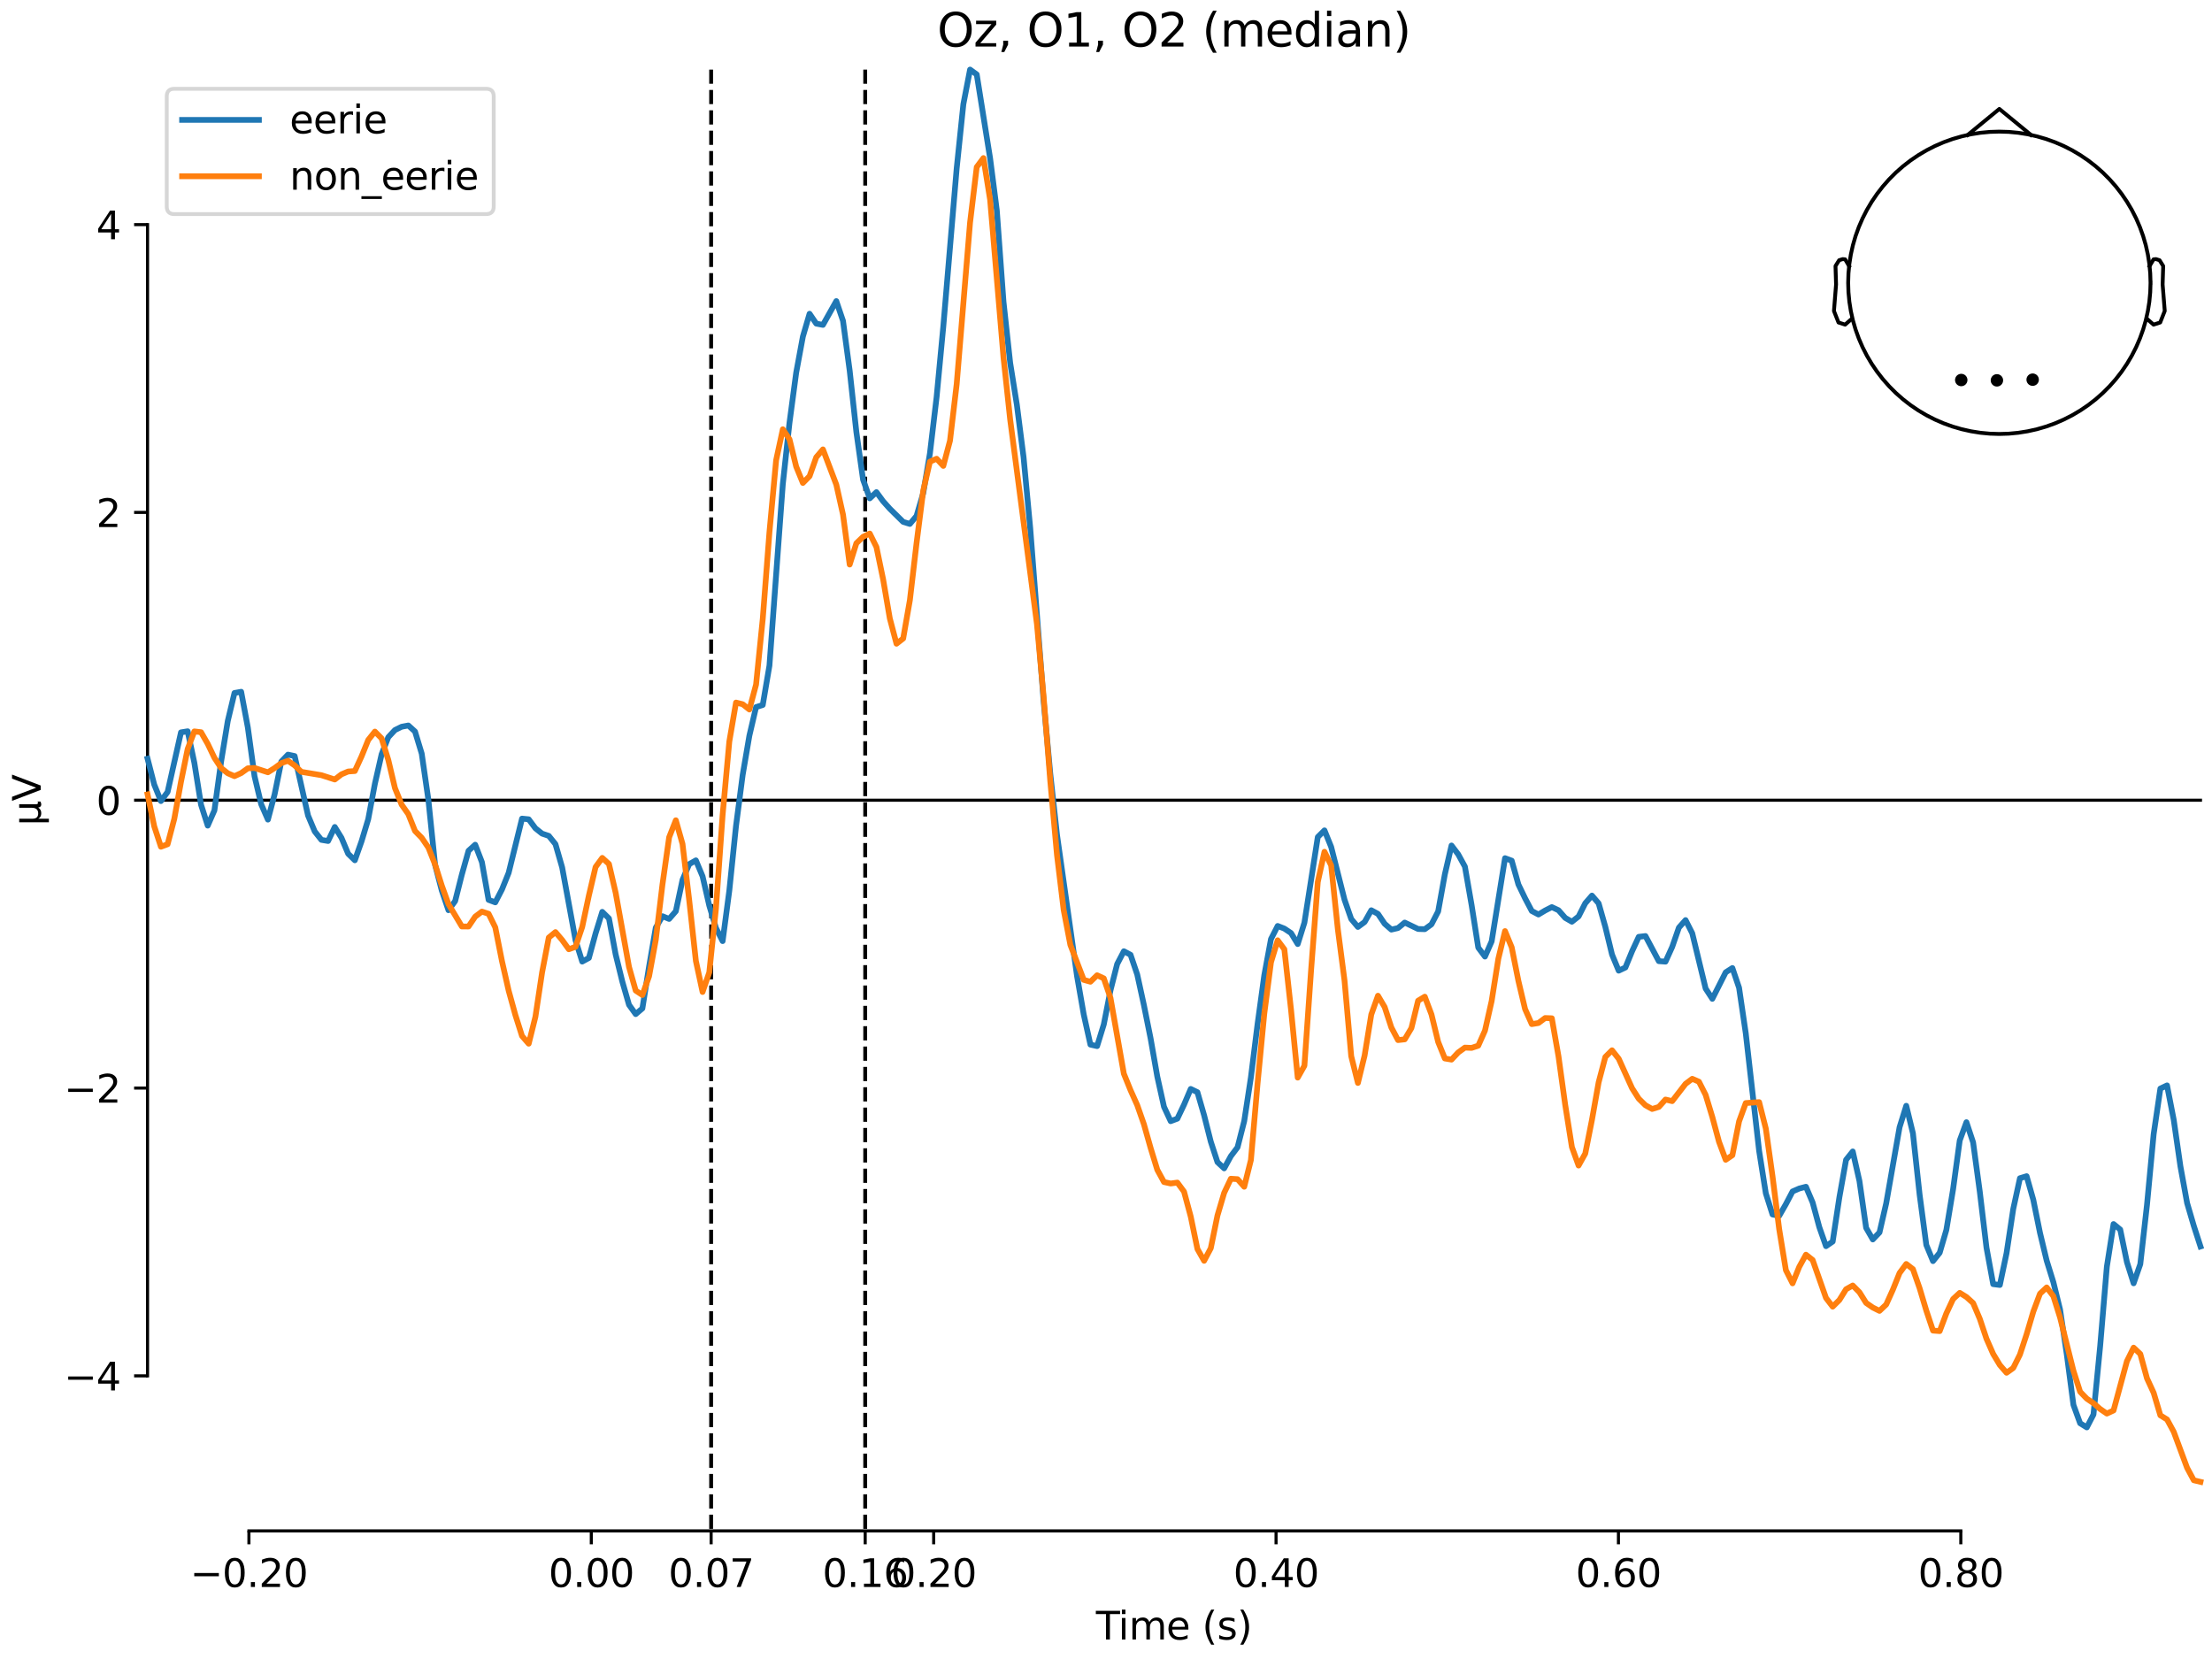 <?xml version="1.0" encoding="utf-8" standalone="no"?>
<!DOCTYPE svg PUBLIC "-//W3C//DTD SVG 1.1//EN"
  "http://www.w3.org/Graphics/SVG/1.1/DTD/svg11.dtd">
<svg xmlns:xlink="http://www.w3.org/1999/xlink" width="576pt" height="432pt" viewBox="0 0 576 432" xmlns="http://www.w3.org/2000/svg" version="1.1">
 <defs>
  <style type="text/css">*{stroke-linejoin: round; stroke-linecap: butt}</style>
 </defs>
 <g id="figure_1">
  <g id="patch_1">
   <path d="M 0 432 
L 576 432 
L 576 0 
L 0 0 
z
" style="fill: #ffffff"/>
  </g>
  <g id="axes_1">
   <g id="patch_2">
    <path d="M 38.421 398.644 
L 573 398.644 
L 573 18.118 
L 38.421 18.118 
L 38.421 398.644 
z
" style="fill: none; opacity: 0"/>
   </g>
   <g id="patch_3">
    <path d="M 38.421 358.267 
L 38.421 58.495 
" style="fill: none; stroke: #000000; stroke-width: 0.8; stroke-linejoin: miter; stroke-linecap: square"/>
   </g>
   <g id="LineCollection_1">
    <path d="M 185.177 18.118 
L 185.177 398.644 
" clip-path="url(#pd52f2cadd0)" style="fill: none; stroke-dasharray: 3.7,1.6; stroke-dashoffset: 0; stroke: #000000"/>
    <path d="M 225.297 18.118 
L 225.297 398.644 
" clip-path="url(#pd52f2cadd0)" style="fill: none; stroke-dasharray: 3.7,1.6; stroke-dashoffset: 0; stroke: #000000"/>
   </g>
   <g id="matplotlib.axis_1">
    <g id="xtick_1">
     <g id="line2d_1">
      <defs>
       <path id="m0b1201df93" d="M 0 0 
L 0 3.5 
" style="stroke: #000000; stroke-width: 0.8"/>
      </defs>
      <g>
       <use xlink:href="#m0b1201df93" x="64.819" y="398.644" style="stroke: #000000; stroke-width: 0.8"/>
      </g>
     </g>
     <g id="text_1">
      <!-- −0.20 -->
      <g transform="translate(49.496 413.242) scale(0.1 -0.1)">
       <defs>
        <path id="DejaVuSans-2212" d="M 678 2272 
L 4684 2272 
L 4684 1741 
L 678 1741 
L 678 2272 
z
" transform="scale(0.016)"/>
        <path id="DejaVuSans-30" d="M 2034 4250 
Q 1547 4250 1301 3770 
Q 1056 3291 1056 2328 
Q 1056 1369 1301 889 
Q 1547 409 2034 409 
Q 2525 409 2770 889 
Q 3016 1369 3016 2328 
Q 3016 3291 2770 3770 
Q 2525 4250 2034 4250 
z
M 2034 4750 
Q 2819 4750 3233 4129 
Q 3647 3509 3647 2328 
Q 3647 1150 3233 529 
Q 2819 -91 2034 -91 
Q 1250 -91 836 529 
Q 422 1150 422 2328 
Q 422 3509 836 4129 
Q 1250 4750 2034 4750 
z
" transform="scale(0.016)"/>
        <path id="DejaVuSans-2e" d="M 684 794 
L 1344 794 
L 1344 0 
L 684 0 
L 684 794 
z
" transform="scale(0.016)"/>
        <path id="DejaVuSans-32" d="M 1228 531 
L 3431 531 
L 3431 0 
L 469 0 
L 469 531 
Q 828 903 1448 1529 
Q 2069 2156 2228 2338 
Q 2531 2678 2651 2914 
Q 2772 3150 2772 3378 
Q 2772 3750 2511 3984 
Q 2250 4219 1831 4219 
Q 1534 4219 1204 4116 
Q 875 4013 500 3803 
L 500 4441 
Q 881 4594 1212 4672 
Q 1544 4750 1819 4750 
Q 2544 4750 2975 4387 
Q 3406 4025 3406 3419 
Q 3406 3131 3298 2873 
Q 3191 2616 2906 2266 
Q 2828 2175 2409 1742 
Q 1991 1309 1228 531 
z
" transform="scale(0.016)"/>
       </defs>
       <use xlink:href="#DejaVuSans-2212"/>
       <use xlink:href="#DejaVuSans-30" transform="translate(83.789 0)"/>
       <use xlink:href="#DejaVuSans-2e" transform="translate(147.412 0)"/>
       <use xlink:href="#DejaVuSans-32" transform="translate(179.199 0)"/>
       <use xlink:href="#DejaVuSans-30" transform="translate(242.822 0)"/>
      </g>
     </g>
    </g>
    <g id="xtick_2">
     <g id="line2d_2">
      <g>
       <use xlink:href="#m0b1201df93" x="153.973" y="398.644" style="stroke: #000000; stroke-width: 0.8"/>
      </g>
     </g>
     <g id="text_2">
      <!-- 0.00 -->
      <g transform="translate(142.84 413.242) scale(0.1 -0.1)">
       <use xlink:href="#DejaVuSans-30"/>
       <use xlink:href="#DejaVuSans-2e" transform="translate(63.623 0)"/>
       <use xlink:href="#DejaVuSans-30" transform="translate(95.41 0)"/>
       <use xlink:href="#DejaVuSans-30" transform="translate(159.033 0)"/>
      </g>
     </g>
    </g>
    <g id="xtick_3">
     <g id="line2d_3">
      <g>
       <use xlink:href="#m0b1201df93" x="185.177" y="398.644" style="stroke: #000000; stroke-width: 0.8"/>
      </g>
     </g>
     <g id="text_3">
      <!-- 0.07 -->
      <g transform="translate(174.045 413.242) scale(0.1 -0.1)">
       <defs>
        <path id="DejaVuSans-37" d="M 525 4666 
L 3525 4666 
L 3525 4397 
L 1831 0 
L 1172 0 
L 2766 4134 
L 525 4134 
L 525 4666 
z
" transform="scale(0.016)"/>
       </defs>
       <use xlink:href="#DejaVuSans-30"/>
       <use xlink:href="#DejaVuSans-2e" transform="translate(63.623 0)"/>
       <use xlink:href="#DejaVuSans-30" transform="translate(95.41 0)"/>
       <use xlink:href="#DejaVuSans-37" transform="translate(159.033 0)"/>
      </g>
     </g>
    </g>
    <g id="xtick_4">
     <g id="line2d_4">
      <g>
       <use xlink:href="#m0b1201df93" x="225.297" y="398.644" style="stroke: #000000; stroke-width: 0.8"/>
      </g>
     </g>
     <g id="text_4">
      <!-- 0.16 -->
      <g transform="translate(214.164 413.242) scale(0.1 -0.1)">
       <defs>
        <path id="DejaVuSans-31" d="M 794 531 
L 1825 531 
L 1825 4091 
L 703 3866 
L 703 4441 
L 1819 4666 
L 2450 4666 
L 2450 531 
L 3481 531 
L 3481 0 
L 794 0 
L 794 531 
z
" transform="scale(0.016)"/>
        <path id="DejaVuSans-36" d="M 2113 2584 
Q 1688 2584 1439 2293 
Q 1191 2003 1191 1497 
Q 1191 994 1439 701 
Q 1688 409 2113 409 
Q 2538 409 2786 701 
Q 3034 994 3034 1497 
Q 3034 2003 2786 2293 
Q 2538 2584 2113 2584 
z
M 3366 4563 
L 3366 3988 
Q 3128 4100 2886 4159 
Q 2644 4219 2406 4219 
Q 1781 4219 1451 3797 
Q 1122 3375 1075 2522 
Q 1259 2794 1537 2939 
Q 1816 3084 2150 3084 
Q 2853 3084 3261 2657 
Q 3669 2231 3669 1497 
Q 3669 778 3244 343 
Q 2819 -91 2113 -91 
Q 1303 -91 875 529 
Q 447 1150 447 2328 
Q 447 3434 972 4092 
Q 1497 4750 2381 4750 
Q 2619 4750 2861 4703 
Q 3103 4656 3366 4563 
z
" transform="scale(0.016)"/>
       </defs>
       <use xlink:href="#DejaVuSans-30"/>
       <use xlink:href="#DejaVuSans-2e" transform="translate(63.623 0)"/>
       <use xlink:href="#DejaVuSans-31" transform="translate(95.41 0)"/>
       <use xlink:href="#DejaVuSans-36" transform="translate(159.033 0)"/>
      </g>
     </g>
    </g>
    <g id="xtick_5">
     <g id="line2d_5">
      <g>
       <use xlink:href="#m0b1201df93" x="243.128" y="398.644" style="stroke: #000000; stroke-width: 0.8"/>
      </g>
     </g>
     <g id="text_5">
      <!-- 0.20 -->
      <g transform="translate(231.995 413.242) scale(0.1 -0.1)">
       <use xlink:href="#DejaVuSans-30"/>
       <use xlink:href="#DejaVuSans-2e" transform="translate(63.623 0)"/>
       <use xlink:href="#DejaVuSans-32" transform="translate(95.41 0)"/>
       <use xlink:href="#DejaVuSans-30" transform="translate(159.033 0)"/>
      </g>
     </g>
    </g>
    <g id="xtick_6">
     <g id="line2d_6">
      <g>
       <use xlink:href="#m0b1201df93" x="332.282" y="398.644" style="stroke: #000000; stroke-width: 0.8"/>
      </g>
     </g>
     <g id="text_6">
      <!-- 0.40 -->
      <g transform="translate(321.15 413.242) scale(0.1 -0.1)">
       <defs>
        <path id="DejaVuSans-34" d="M 2419 4116 
L 825 1625 
L 2419 1625 
L 2419 4116 
z
M 2253 4666 
L 3047 4666 
L 3047 1625 
L 3713 1625 
L 3713 1100 
L 3047 1100 
L 3047 0 
L 2419 0 
L 2419 1100 
L 313 1100 
L 313 1709 
L 2253 4666 
z
" transform="scale(0.016)"/>
       </defs>
       <use xlink:href="#DejaVuSans-30"/>
       <use xlink:href="#DejaVuSans-2e" transform="translate(63.623 0)"/>
       <use xlink:href="#DejaVuSans-34" transform="translate(95.41 0)"/>
       <use xlink:href="#DejaVuSans-30" transform="translate(159.033 0)"/>
      </g>
     </g>
    </g>
    <g id="xtick_7">
     <g id="line2d_7">
      <g>
       <use xlink:href="#m0b1201df93" x="421.437" y="398.644" style="stroke: #000000; stroke-width: 0.8"/>
      </g>
     </g>
     <g id="text_7">
      <!-- 0.60 -->
      <g transform="translate(410.304 413.242) scale(0.1 -0.1)">
       <use xlink:href="#DejaVuSans-30"/>
       <use xlink:href="#DejaVuSans-2e" transform="translate(63.623 0)"/>
       <use xlink:href="#DejaVuSans-36" transform="translate(95.41 0)"/>
       <use xlink:href="#DejaVuSans-30" transform="translate(159.033 0)"/>
      </g>
     </g>
    </g>
    <g id="xtick_8">
     <g id="line2d_8">
      <g>
       <use xlink:href="#m0b1201df93" x="510.592" y="398.644" style="stroke: #000000; stroke-width: 0.8"/>
      </g>
     </g>
     <g id="text_8">
      <!-- 0.80 -->
      <g transform="translate(499.459 413.242) scale(0.1 -0.1)">
       <defs>
        <path id="DejaVuSans-38" d="M 2034 2216 
Q 1584 2216 1326 1975 
Q 1069 1734 1069 1313 
Q 1069 891 1326 650 
Q 1584 409 2034 409 
Q 2484 409 2743 651 
Q 3003 894 3003 1313 
Q 3003 1734 2745 1975 
Q 2488 2216 2034 2216 
z
M 1403 2484 
Q 997 2584 770 2862 
Q 544 3141 544 3541 
Q 544 4100 942 4425 
Q 1341 4750 2034 4750 
Q 2731 4750 3128 4425 
Q 3525 4100 3525 3541 
Q 3525 3141 3298 2862 
Q 3072 2584 2669 2484 
Q 3125 2378 3379 2068 
Q 3634 1759 3634 1313 
Q 3634 634 3220 271 
Q 2806 -91 2034 -91 
Q 1263 -91 848 271 
Q 434 634 434 1313 
Q 434 1759 690 2068 
Q 947 2378 1403 2484 
z
M 1172 3481 
Q 1172 3119 1398 2916 
Q 1625 2713 2034 2713 
Q 2441 2713 2670 2916 
Q 2900 3119 2900 3481 
Q 2900 3844 2670 4047 
Q 2441 4250 2034 4250 
Q 1625 4250 1398 4047 
Q 1172 3844 1172 3481 
z
" transform="scale(0.016)"/>
       </defs>
       <use xlink:href="#DejaVuSans-30"/>
       <use xlink:href="#DejaVuSans-2e" transform="translate(63.623 0)"/>
       <use xlink:href="#DejaVuSans-38" transform="translate(95.41 0)"/>
       <use xlink:href="#DejaVuSans-30" transform="translate(159.033 0)"/>
      </g>
     </g>
    </g>
    <g id="text_9">
     <!-- Time (s) -->
     <g transform="translate(285.381 426.92) scale(0.1 -0.1)">
      <defs>
       <path id="DejaVuSans-54" d="M -19 4666 
L 3928 4666 
L 3928 4134 
L 2272 4134 
L 2272 0 
L 1638 0 
L 1638 4134 
L -19 4134 
L -19 4666 
z
" transform="scale(0.016)"/>
       <path id="DejaVuSans-69" d="M 603 3500 
L 1178 3500 
L 1178 0 
L 603 0 
L 603 3500 
z
M 603 4863 
L 1178 4863 
L 1178 4134 
L 603 4134 
L 603 4863 
z
" transform="scale(0.016)"/>
       <path id="DejaVuSans-6d" d="M 3328 2828 
Q 3544 3216 3844 3400 
Q 4144 3584 4550 3584 
Q 5097 3584 5394 3201 
Q 5691 2819 5691 2113 
L 5691 0 
L 5113 0 
L 5113 2094 
Q 5113 2597 4934 2840 
Q 4756 3084 4391 3084 
Q 3944 3084 3684 2787 
Q 3425 2491 3425 1978 
L 3425 0 
L 2847 0 
L 2847 2094 
Q 2847 2600 2669 2842 
Q 2491 3084 2119 3084 
Q 1678 3084 1418 2786 
Q 1159 2488 1159 1978 
L 1159 0 
L 581 0 
L 581 3500 
L 1159 3500 
L 1159 2956 
Q 1356 3278 1631 3431 
Q 1906 3584 2284 3584 
Q 2666 3584 2933 3390 
Q 3200 3197 3328 2828 
z
" transform="scale(0.016)"/>
       <path id="DejaVuSans-65" d="M 3597 1894 
L 3597 1613 
L 953 1613 
Q 991 1019 1311 708 
Q 1631 397 2203 397 
Q 2534 397 2845 478 
Q 3156 559 3463 722 
L 3463 178 
Q 3153 47 2828 -22 
Q 2503 -91 2169 -91 
Q 1331 -91 842 396 
Q 353 884 353 1716 
Q 353 2575 817 3079 
Q 1281 3584 2069 3584 
Q 2775 3584 3186 3129 
Q 3597 2675 3597 1894 
z
M 3022 2063 
Q 3016 2534 2758 2815 
Q 2500 3097 2075 3097 
Q 1594 3097 1305 2825 
Q 1016 2553 972 2059 
L 3022 2063 
z
" transform="scale(0.016)"/>
       <path id="DejaVuSans-20" transform="scale(0.016)"/>
       <path id="DejaVuSans-28" d="M 1984 4856 
Q 1566 4138 1362 3434 
Q 1159 2731 1159 2009 
Q 1159 1288 1364 580 
Q 1569 -128 1984 -844 
L 1484 -844 
Q 1016 -109 783 600 
Q 550 1309 550 2009 
Q 550 2706 781 3412 
Q 1013 4119 1484 4856 
L 1984 4856 
z
" transform="scale(0.016)"/>
       <path id="DejaVuSans-73" d="M 2834 3397 
L 2834 2853 
Q 2591 2978 2328 3040 
Q 2066 3103 1784 3103 
Q 1356 3103 1142 2972 
Q 928 2841 928 2578 
Q 928 2378 1081 2264 
Q 1234 2150 1697 2047 
L 1894 2003 
Q 2506 1872 2764 1633 
Q 3022 1394 3022 966 
Q 3022 478 2636 193 
Q 2250 -91 1575 -91 
Q 1294 -91 989 -36 
Q 684 19 347 128 
L 347 722 
Q 666 556 975 473 
Q 1284 391 1588 391 
Q 1994 391 2212 530 
Q 2431 669 2431 922 
Q 2431 1156 2273 1281 
Q 2116 1406 1581 1522 
L 1381 1569 
Q 847 1681 609 1914 
Q 372 2147 372 2553 
Q 372 3047 722 3315 
Q 1072 3584 1716 3584 
Q 2034 3584 2315 3537 
Q 2597 3491 2834 3397 
z
" transform="scale(0.016)"/>
       <path id="DejaVuSans-29" d="M 513 4856 
L 1013 4856 
Q 1481 4119 1714 3412 
Q 1947 2706 1947 2009 
Q 1947 1309 1714 600 
Q 1481 -109 1013 -844 
L 513 -844 
Q 928 -128 1133 580 
Q 1338 1288 1338 2009 
Q 1338 2731 1133 3434 
Q 928 4138 513 4856 
z
" transform="scale(0.016)"/>
      </defs>
      <use xlink:href="#DejaVuSans-54"/>
      <use xlink:href="#DejaVuSans-69" transform="translate(57.959 0)"/>
      <use xlink:href="#DejaVuSans-6d" transform="translate(85.742 0)"/>
      <use xlink:href="#DejaVuSans-65" transform="translate(183.154 0)"/>
      <use xlink:href="#DejaVuSans-20" transform="translate(244.678 0)"/>
      <use xlink:href="#DejaVuSans-28" transform="translate(276.465 0)"/>
      <use xlink:href="#DejaVuSans-73" transform="translate(315.479 0)"/>
      <use xlink:href="#DejaVuSans-29" transform="translate(367.578 0)"/>
     </g>
    </g>
   </g>
   <g id="matplotlib.axis_2">
    <g id="ytick_1">
     <g id="line2d_9">
      <defs>
       <path id="m93f8fc6cd2" d="M 0 0 
L -3.5 0 
" style="stroke: #000000; stroke-width: 0.8"/>
      </defs>
      <g>
       <use xlink:href="#m93f8fc6cd2" x="38.421" y="358.267" style="stroke: #000000; stroke-width: 0.8"/>
      </g>
     </g>
     <g id="text_10">
      <!-- −4 -->
      <g transform="translate(16.678 362.066) scale(0.1 -0.1)">
       <use xlink:href="#DejaVuSans-2212"/>
       <use xlink:href="#DejaVuSans-34" transform="translate(83.789 0)"/>
      </g>
     </g>
    </g>
    <g id="ytick_2">
     <g id="line2d_10">
      <g>
       <use xlink:href="#m93f8fc6cd2" x="38.421" y="283.324" style="stroke: #000000; stroke-width: 0.8"/>
      </g>
     </g>
     <g id="text_11">
      <!-- −2 -->
      <g transform="translate(16.678 287.123) scale(0.1 -0.1)">
       <use xlink:href="#DejaVuSans-2212"/>
       <use xlink:href="#DejaVuSans-32" transform="translate(83.789 0)"/>
      </g>
     </g>
    </g>
    <g id="ytick_3">
     <g id="line2d_11">
      <g>
       <use xlink:href="#m93f8fc6cd2" x="38.421" y="208.381" style="stroke: #000000; stroke-width: 0.8"/>
      </g>
     </g>
     <g id="text_12">
      <!-- 0 -->
      <g transform="translate(25.058 212.18) scale(0.1 -0.1)">
       <use xlink:href="#DejaVuSans-30"/>
      </g>
     </g>
    </g>
    <g id="ytick_4">
     <g id="line2d_12">
      <g>
       <use xlink:href="#m93f8fc6cd2" x="38.421" y="133.438" style="stroke: #000000; stroke-width: 0.8"/>
      </g>
     </g>
     <g id="text_13">
      <!-- 2 -->
      <g transform="translate(25.058 137.237) scale(0.1 -0.1)">
       <use xlink:href="#DejaVuSans-32"/>
      </g>
     </g>
    </g>
    <g id="ytick_5">
     <g id="line2d_13">
      <g>
       <use xlink:href="#m93f8fc6cd2" x="38.421" y="58.495" style="stroke: #000000; stroke-width: 0.8"/>
      </g>
     </g>
     <g id="text_14">
      <!-- 4 -->
      <g transform="translate(25.058 62.294) scale(0.1 -0.1)">
       <use xlink:href="#DejaVuSans-34"/>
      </g>
     </g>
    </g>
    <g id="text_15">
     <!-- µV -->
     <g transform="translate(10.599 214.982) rotate(-90) scale(0.1 -0.1)">
      <defs>
       <path id="DejaVuSans-b5" d="M 544 -1331 
L 544 3500 
L 1119 3500 
L 1119 1325 
Q 1119 872 1334 640 
Q 1550 409 1972 409 
Q 2434 409 2667 671 
Q 2900 934 2900 1459 
L 2900 3500 
L 3475 3500 
L 3475 806 
Q 3475 619 3529 530 
Q 3584 441 3700 441 
Q 3728 441 3778 458 
Q 3828 475 3916 513 
L 3916 50 
Q 3788 -22 3673 -56 
Q 3559 -91 3450 -91 
Q 3234 -91 3106 31 
Q 2978 153 2931 403 
Q 2775 156 2548 32 
Q 2322 -91 2016 -91 
Q 1697 -91 1473 31 
Q 1250 153 1119 397 
L 1119 -1331 
L 544 -1331 
z
" transform="scale(0.016)"/>
       <path id="DejaVuSans-56" d="M 1831 0 
L 50 4666 
L 709 4666 
L 2188 738 
L 3669 4666 
L 4325 4666 
L 2547 0 
L 1831 0 
z
" transform="scale(0.016)"/>
      </defs>
      <use xlink:href="#DejaVuSans-b5"/>
      <use xlink:href="#DejaVuSans-56" transform="translate(63.623 0)"/>
     </g>
    </g>
   </g>
   <g id="patch_4">
    <path d="M 64.819 398.644 
L 510.592 398.644 
" style="fill: none; stroke: #000000; stroke-width: 0.8; stroke-linejoin: miter; stroke-linecap: square"/>
   </g>
   <g id="patch_5">
    <path d="M 38.421 208.381 
L 573 208.381 
" style="fill: none; stroke: #000000; stroke-width: 0.8; stroke-linejoin: miter; stroke-linecap: square"/>
   </g>
   <g id="text_16">
    <!-- Oz, O1, O2 (median) -->
    <g transform="translate(244.049 12.118) scale(0.12 -0.12)">
     <defs>
      <path id="DejaVuSans-4f" d="M 2522 4238 
Q 1834 4238 1429 3725 
Q 1025 3213 1025 2328 
Q 1025 1447 1429 934 
Q 1834 422 2522 422 
Q 3209 422 3611 934 
Q 4013 1447 4013 2328 
Q 4013 3213 3611 3725 
Q 3209 4238 2522 4238 
z
M 2522 4750 
Q 3503 4750 4090 4092 
Q 4678 3434 4678 2328 
Q 4678 1225 4090 567 
Q 3503 -91 2522 -91 
Q 1538 -91 948 565 
Q 359 1222 359 2328 
Q 359 3434 948 4092 
Q 1538 4750 2522 4750 
z
" transform="scale(0.016)"/>
      <path id="DejaVuSans-7a" d="M 353 3500 
L 3084 3500 
L 3084 2975 
L 922 459 
L 3084 459 
L 3084 0 
L 275 0 
L 275 525 
L 2438 3041 
L 353 3041 
L 353 3500 
z
" transform="scale(0.016)"/>
      <path id="DejaVuSans-2c" d="M 750 794 
L 1409 794 
L 1409 256 
L 897 -744 
L 494 -744 
L 750 256 
L 750 794 
z
" transform="scale(0.016)"/>
      <path id="DejaVuSans-64" d="M 2906 2969 
L 2906 4863 
L 3481 4863 
L 3481 0 
L 2906 0 
L 2906 525 
Q 2725 213 2448 61 
Q 2172 -91 1784 -91 
Q 1150 -91 751 415 
Q 353 922 353 1747 
Q 353 2572 751 3078 
Q 1150 3584 1784 3584 
Q 2172 3584 2448 3432 
Q 2725 3281 2906 2969 
z
M 947 1747 
Q 947 1113 1208 752 
Q 1469 391 1925 391 
Q 2381 391 2643 752 
Q 2906 1113 2906 1747 
Q 2906 2381 2643 2742 
Q 2381 3103 1925 3103 
Q 1469 3103 1208 2742 
Q 947 2381 947 1747 
z
" transform="scale(0.016)"/>
      <path id="DejaVuSans-61" d="M 2194 1759 
Q 1497 1759 1228 1600 
Q 959 1441 959 1056 
Q 959 750 1161 570 
Q 1363 391 1709 391 
Q 2188 391 2477 730 
Q 2766 1069 2766 1631 
L 2766 1759 
L 2194 1759 
z
M 3341 1997 
L 3341 0 
L 2766 0 
L 2766 531 
Q 2569 213 2275 61 
Q 1981 -91 1556 -91 
Q 1019 -91 701 211 
Q 384 513 384 1019 
Q 384 1609 779 1909 
Q 1175 2209 1959 2209 
L 2766 2209 
L 2766 2266 
Q 2766 2663 2505 2880 
Q 2244 3097 1772 3097 
Q 1472 3097 1187 3025 
Q 903 2953 641 2809 
L 641 3341 
Q 956 3463 1253 3523 
Q 1550 3584 1831 3584 
Q 2591 3584 2966 3190 
Q 3341 2797 3341 1997 
z
" transform="scale(0.016)"/>
      <path id="DejaVuSans-6e" d="M 3513 2113 
L 3513 0 
L 2938 0 
L 2938 2094 
Q 2938 2591 2744 2837 
Q 2550 3084 2163 3084 
Q 1697 3084 1428 2787 
Q 1159 2491 1159 1978 
L 1159 0 
L 581 0 
L 581 3500 
L 1159 3500 
L 1159 2956 
Q 1366 3272 1645 3428 
Q 1925 3584 2291 3584 
Q 2894 3584 3203 3211 
Q 3513 2838 3513 2113 
z
" transform="scale(0.016)"/>
     </defs>
     <use xlink:href="#DejaVuSans-4f"/>
     <use xlink:href="#DejaVuSans-7a" transform="translate(78.711 0)"/>
     <use xlink:href="#DejaVuSans-2c" transform="translate(131.201 0)"/>
     <use xlink:href="#DejaVuSans-20" transform="translate(162.988 0)"/>
     <use xlink:href="#DejaVuSans-4f" transform="translate(194.775 0)"/>
     <use xlink:href="#DejaVuSans-31" transform="translate(273.486 0)"/>
     <use xlink:href="#DejaVuSans-2c" transform="translate(337.109 0)"/>
     <use xlink:href="#DejaVuSans-20" transform="translate(368.896 0)"/>
     <use xlink:href="#DejaVuSans-4f" transform="translate(400.684 0)"/>
     <use xlink:href="#DejaVuSans-32" transform="translate(479.395 0)"/>
     <use xlink:href="#DejaVuSans-20" transform="translate(543.018 0)"/>
     <use xlink:href="#DejaVuSans-28" transform="translate(574.805 0)"/>
     <use xlink:href="#DejaVuSans-6d" transform="translate(613.818 0)"/>
     <use xlink:href="#DejaVuSans-65" transform="translate(711.23 0)"/>
     <use xlink:href="#DejaVuSans-64" transform="translate(772.754 0)"/>
     <use xlink:href="#DejaVuSans-69" transform="translate(836.23 0)"/>
     <use xlink:href="#DejaVuSans-61" transform="translate(864.014 0)"/>
     <use xlink:href="#DejaVuSans-6e" transform="translate(925.293 0)"/>
     <use xlink:href="#DejaVuSans-29" transform="translate(988.672 0)"/>
    </g>
   </g>
   <g id="legend_1">
    <g id="patch_6">
     <path d="M 45.421 55.753 
L 126.563 55.753 
Q 128.563 55.753 128.563 53.753 
L 128.563 25.118 
Q 128.563 23.118 126.563 23.118 
L 45.421 23.118 
Q 43.421 23.118 43.421 25.118 
L 43.421 53.753 
Q 43.421 55.753 45.421 55.753 
z
" style="fill: #ffffff; opacity: 0.8; stroke: #cccccc; stroke-linejoin: miter"/>
    </g>
    <g id="line2d_14">
     <path d="M 47.421 31.217 
L 57.421 31.217 
L 67.421 31.217 
" style="fill: none; stroke: #1f77b4; stroke-width: 1.5; stroke-linecap: square"/>
    </g>
    <g id="text_17">
     <!-- eerie -->
     <g transform="translate(75.421 34.717) scale(0.1 -0.1)">
      <defs>
       <path id="DejaVuSans-72" d="M 2631 2963 
Q 2534 3019 2420 3045 
Q 2306 3072 2169 3072 
Q 1681 3072 1420 2755 
Q 1159 2438 1159 1844 
L 1159 0 
L 581 0 
L 581 3500 
L 1159 3500 
L 1159 2956 
Q 1341 3275 1631 3429 
Q 1922 3584 2338 3584 
Q 2397 3584 2469 3576 
Q 2541 3569 2628 3553 
L 2631 2963 
z
" transform="scale(0.016)"/>
      </defs>
      <use xlink:href="#DejaVuSans-65"/>
      <use xlink:href="#DejaVuSans-65" transform="translate(61.523 0)"/>
      <use xlink:href="#DejaVuSans-72" transform="translate(123.047 0)"/>
      <use xlink:href="#DejaVuSans-69" transform="translate(164.16 0)"/>
      <use xlink:href="#DejaVuSans-65" transform="translate(191.943 0)"/>
     </g>
    </g>
    <g id="line2d_15">
     <path d="M 47.421 45.895 
L 57.421 45.895 
L 67.421 45.895 
" style="fill: none; stroke: #ff7f0e; stroke-width: 1.5; stroke-linecap: square"/>
    </g>
    <g id="text_18">
     <!-- non_eerie -->
     <g transform="translate(75.421 49.395) scale(0.1 -0.1)">
      <defs>
       <path id="DejaVuSans-6f" d="M 1959 3097 
Q 1497 3097 1228 2736 
Q 959 2375 959 1747 
Q 959 1119 1226 758 
Q 1494 397 1959 397 
Q 2419 397 2687 759 
Q 2956 1122 2956 1747 
Q 2956 2369 2687 2733 
Q 2419 3097 1959 3097 
z
M 1959 3584 
Q 2709 3584 3137 3096 
Q 3566 2609 3566 1747 
Q 3566 888 3137 398 
Q 2709 -91 1959 -91 
Q 1206 -91 779 398 
Q 353 888 353 1747 
Q 353 2609 779 3096 
Q 1206 3584 1959 3584 
z
" transform="scale(0.016)"/>
       <path id="DejaVuSans-5f" d="M 3263 -1063 
L 3263 -1509 
L -63 -1509 
L -63 -1063 
L 3263 -1063 
z
" transform="scale(0.016)"/>
      </defs>
      <use xlink:href="#DejaVuSans-6e"/>
      <use xlink:href="#DejaVuSans-6f" transform="translate(63.379 0)"/>
      <use xlink:href="#DejaVuSans-6e" transform="translate(124.561 0)"/>
      <use xlink:href="#DejaVuSans-5f" transform="translate(187.939 0)"/>
      <use xlink:href="#DejaVuSans-65" transform="translate(237.939 0)"/>
      <use xlink:href="#DejaVuSans-65" transform="translate(299.463 0)"/>
      <use xlink:href="#DejaVuSans-72" transform="translate(360.986 0)"/>
      <use xlink:href="#DejaVuSans-69" transform="translate(402.1 0)"/>
      <use xlink:href="#DejaVuSans-65" transform="translate(429.883 0)"/>
     </g>
    </g>
   </g>
   <g id="line2d_16">
    <path d="M 38.421 197.561 
L 40.162 204.307 
L 41.903 208.598 
L 43.644 206.224 
L 47.127 190.706 
L 48.868 190.423 
L 50.61 198.624 
L 52.351 209.551 
L 54.092 214.994 
L 55.834 211.024 
L 57.575 198.334 
L 59.316 187.724 
L 61.057 180.45 
L 62.799 180.135 
L 64.54 189.457 
L 66.281 202.148 
L 68.023 209.446 
L 69.764 213.426 
L 71.505 206.857 
L 73.247 198.325 
L 74.988 196.505 
L 76.729 196.877 
L 80.212 212.358 
L 81.953 216.502 
L 83.694 218.702 
L 85.436 218.995 
L 87.177 215.342 
L 88.918 218.165 
L 90.66 222.316 
L 92.401 224.017 
L 94.142 219.087 
L 95.883 213.322 
L 97.625 204.074 
L 99.366 196.414 
L 101.107 191.971 
L 102.849 190.1 
L 104.59 189.243 
L 106.331 188.911 
L 108.073 190.492 
L 109.814 196.238 
L 111.555 208.307 
L 113.296 225.204 
L 115.038 231.888 
L 116.779 237.017 
L 118.52 234.642 
L 120.262 227.747 
L 122.003 221.539 
L 123.744 219.957 
L 125.486 224.491 
L 127.227 234.32 
L 128.968 234.974 
L 130.709 231.611 
L 132.451 227.287 
L 135.933 213.166 
L 137.675 213.342 
L 139.416 215.678 
L 141.157 217.07 
L 142.899 217.654 
L 144.64 219.806 
L 146.381 225.864 
L 149.864 244.834 
L 151.605 250.397 
L 153.346 249.448 
L 155.088 243.059 
L 156.829 237.444 
L 158.57 239.158 
L 160.312 248.524 
L 162.053 255.607 
L 163.794 261.654 
L 165.535 264.072 
L 167.277 262.59 
L 169.018 251.672 
L 170.759 241.568 
L 172.501 238.576 
L 174.242 239.289 
L 175.983 237.283 
L 177.725 229.107 
L 179.466 225.03 
L 181.207 224.034 
L 182.948 228.2 
L 184.69 235.803 
L 186.431 241.642 
L 188.172 245.064 
L 189.914 231.899 
L 191.655 215.085 
L 193.396 201.756 
L 195.138 191.561 
L 196.879 184.12 
L 198.62 183.578 
L 200.361 173.325 
L 203.844 126.074 
L 205.585 110.062 
L 207.327 97.037 
L 209.068 87.643 
L 210.809 81.698 
L 212.551 84.267 
L 214.292 84.601 
L 217.774 78.402 
L 219.516 83.55 
L 221.257 96.523 
L 222.998 112.516 
L 224.74 124.894 
L 226.481 129.776 
L 228.222 128.147 
L 229.964 130.53 
L 231.705 132.474 
L 235.187 135.902 
L 236.929 136.432 
L 238.67 134.346 
L 240.411 128.407 
L 242.153 118.051 
L 243.894 103.371 
L 245.635 85.012 
L 249.118 43.845 
L 250.859 27.134 
L 252.6 18.118 
L 254.342 19.385 
L 257.824 41.225 
L 259.566 54.779 
L 261.307 78.569 
L 263.048 94.504 
L 264.79 105.395 
L 266.531 119.019 
L 268.272 137.553 
L 271.755 182.573 
L 273.496 201.525 
L 275.237 217.374 
L 280.461 254.174 
L 282.203 264.173 
L 283.944 272.016 
L 285.685 272.406 
L 287.427 266.756 
L 289.168 257.887 
L 290.909 251.034 
L 292.65 247.701 
L 294.392 248.621 
L 296.133 253.763 
L 297.874 261.743 
L 299.616 270.413 
L 301.357 280.342 
L 303.098 288.201 
L 304.84 291.952 
L 306.581 291.298 
L 308.322 287.644 
L 310.063 283.558 
L 311.805 284.404 
L 313.546 290.414 
L 315.287 297.293 
L 317.029 302.621 
L 318.77 304.239 
L 320.511 301.065 
L 322.253 298.758 
L 323.994 291.932 
L 325.735 280.529 
L 327.476 266.607 
L 329.218 253.947 
L 330.959 244.529 
L 332.7 241.117 
L 334.442 241.8 
L 336.183 242.964 
L 337.924 245.825 
L 339.666 240.259 
L 343.148 217.964 
L 344.889 216.227 
L 346.631 220.528 
L 350.113 234.292 
L 351.855 239.305 
L 353.596 241.377 
L 355.337 240.098 
L 357.079 237.03 
L 358.82 237.971 
L 360.561 240.545 
L 362.302 242.065 
L 364.044 241.663 
L 365.785 240.231 
L 369.268 241.904 
L 371.009 241.96 
L 372.75 240.699 
L 374.492 237.335 
L 376.233 227.681 
L 377.974 220.168 
L 379.715 222.471 
L 381.457 225.654 
L 383.198 235.65 
L 384.939 246.756 
L 386.681 249.09 
L 388.422 245.13 
L 391.905 223.469 
L 393.646 224.112 
L 395.387 230.303 
L 397.128 233.908 
L 398.87 237.216 
L 400.611 238.136 
L 402.352 237.094 
L 404.094 236.204 
L 405.835 237.025 
L 407.576 239.01 
L 409.318 240.017 
L 411.059 238.64 
L 412.8 235.208 
L 414.541 233.208 
L 416.283 235.229 
L 418.024 241.36 
L 419.765 248.557 
L 421.507 252.762 
L 423.248 251.939 
L 424.989 247.703 
L 426.731 243.949 
L 428.472 243.742 
L 431.954 250.283 
L 433.696 250.411 
L 435.437 246.569 
L 437.178 241.553 
L 438.92 239.591 
L 440.661 243.029 
L 444.144 257.418 
L 445.885 260.094 
L 449.367 253.192 
L 451.109 252.07 
L 452.85 257.207 
L 454.591 269.049 
L 458.074 299.687 
L 459.815 310.745 
L 461.557 316.246 
L 463.298 316.603 
L 465.039 313.56 
L 466.78 310.248 
L 468.522 309.489 
L 470.263 309.029 
L 472.004 313.126 
L 473.746 319.546 
L 475.487 324.503 
L 477.228 323.303 
L 478.97 311.786 
L 480.711 302.009 
L 482.452 299.835 
L 484.193 307.521 
L 485.935 319.727 
L 487.676 322.753 
L 489.417 320.922 
L 491.159 313.36 
L 494.641 293.536 
L 496.383 287.945 
L 498.124 295.108 
L 499.865 311.09 
L 501.606 324.181 
L 503.348 328.39 
L 505.089 326.221 
L 506.83 320.259 
L 508.572 309.726 
L 510.313 296.967 
L 512.054 292.216 
L 513.796 297.48 
L 515.537 310.345 
L 517.278 324.899 
L 519.019 334.387 
L 520.761 334.603 
L 522.502 326.319 
L 524.243 314.824 
L 525.985 306.806 
L 527.726 306.276 
L 529.467 312.425 
L 531.209 321.032 
L 532.95 328.265 
L 534.691 333.872 
L 536.432 340.976 
L 538.174 352.588 
L 539.915 365.823 
L 541.656 370.609 
L 543.398 371.695 
L 545.139 368.329 
L 546.88 350.514 
L 548.622 329.833 
L 550.363 318.736 
L 552.104 320.171 
L 553.845 328.651 
L 555.587 334.166 
L 557.328 329.184 
L 559.069 313.765 
L 560.811 295.321 
L 562.552 283.465 
L 564.293 282.634 
L 566.035 291.597 
L 567.776 303.702 
L 569.517 313.27 
L 571.258 319.203 
L 573 324.582 
L 573 324.582 
" style="fill: none; stroke: #1f77b4; stroke-width: 1.5; stroke-linecap: square"/>
   </g>
   <g id="line2d_17">
    <path d="M 38.421 206.851 
L 40.162 215.168 
L 41.903 220.487 
L 43.644 219.839 
L 45.386 213.218 
L 47.127 203.58 
L 48.868 195.022 
L 50.61 190.458 
L 52.351 190.665 
L 54.092 193.701 
L 55.834 197.335 
L 57.575 199.979 
L 59.316 201.358 
L 61.057 202.112 
L 62.799 201.309 
L 64.54 200.063 
L 66.281 199.976 
L 69.764 201.105 
L 71.505 200 
L 73.247 198.726 
L 74.988 198.108 
L 76.729 199.312 
L 78.47 200.987 
L 83.694 201.858 
L 87.177 202.979 
L 88.918 201.633 
L 90.66 200.896 
L 92.401 200.775 
L 94.142 196.975 
L 95.883 192.693 
L 97.625 190.503 
L 99.366 192.267 
L 101.107 197.867 
L 102.849 205.223 
L 104.59 209.534 
L 106.331 212.01 
L 108.073 216.388 
L 109.814 218.167 
L 111.555 220.717 
L 113.296 225.125 
L 115.038 230.603 
L 116.779 235.431 
L 120.262 241.246 
L 122.003 241.258 
L 123.744 238.688 
L 125.486 237.381 
L 127.227 237.946 
L 128.968 241.483 
L 130.709 250.256 
L 132.451 257.958 
L 134.192 264.278 
L 135.933 269.774 
L 137.675 271.777 
L 139.416 264.79 
L 141.157 253.223 
L 142.899 244.141 
L 144.64 242.715 
L 146.381 244.773 
L 148.122 247.188 
L 149.864 246.546 
L 151.605 241.378 
L 153.346 233.185 
L 155.088 225.763 
L 156.829 223.394 
L 158.57 224.982 
L 160.312 232.458 
L 163.794 251.784 
L 165.535 257.945 
L 167.277 259.103 
L 169.018 254.215 
L 170.759 244.76 
L 172.501 230.336 
L 174.242 218.027 
L 175.983 213.599 
L 177.725 219.757 
L 179.466 234.394 
L 181.207 250.23 
L 182.948 258.311 
L 184.69 253.231 
L 186.431 236.596 
L 188.172 212.16 
L 189.914 193.081 
L 191.655 182.949 
L 193.396 183.382 
L 195.138 184.753 
L 196.879 178.255 
L 198.62 161.144 
L 200.361 138.584 
L 202.103 119.84 
L 203.844 111.782 
L 205.585 114.385 
L 207.327 121.504 
L 209.068 125.761 
L 210.809 124.002 
L 212.551 119.064 
L 214.292 117.021 
L 217.774 126.202 
L 219.516 134 
L 221.257 147.009 
L 222.998 141.456 
L 224.74 139.783 
L 226.481 138.938 
L 228.222 142.443 
L 229.964 150.861 
L 231.705 161.033 
L 233.446 167.626 
L 235.187 166.264 
L 236.929 156.294 
L 238.67 141.424 
L 240.411 127.75 
L 242.153 120.208 
L 243.894 119.454 
L 245.635 121.32 
L 247.377 114.758 
L 249.118 100.03 
L 252.6 57.969 
L 254.342 43.498 
L 256.083 41.16 
L 257.824 51.99 
L 261.307 93.051 
L 263.048 109.279 
L 270.013 162.464 
L 271.755 181.401 
L 273.496 203.459 
L 275.237 222.624 
L 276.979 236.965 
L 278.72 246.046 
L 282.203 255.153 
L 283.944 255.643 
L 285.685 253.956 
L 287.427 254.766 
L 289.168 259.856 
L 292.65 279.599 
L 294.392 283.89 
L 296.133 287.778 
L 297.874 292.757 
L 299.616 298.929 
L 301.357 304.616 
L 303.098 307.798 
L 304.84 308.181 
L 306.581 307.942 
L 308.322 310.302 
L 310.063 316.783 
L 311.805 325.226 
L 313.546 328.307 
L 315.287 325.03 
L 317.029 316.503 
L 318.77 310.615 
L 320.511 306.941 
L 322.253 307.054 
L 323.994 309.027 
L 325.735 302.06 
L 327.476 282.043 
L 329.218 263.946 
L 330.959 250.58 
L 332.7 244.85 
L 334.442 247.192 
L 336.183 262.945 
L 337.924 280.611 
L 339.666 277.513 
L 341.407 252.612 
L 343.148 229.665 
L 344.889 221.797 
L 346.631 225.345 
L 348.372 241.967 
L 350.113 255.335 
L 351.855 275.03 
L 353.596 282 
L 355.337 274.869 
L 357.079 264.177 
L 358.82 259.284 
L 360.561 262.231 
L 362.302 267.55 
L 364.044 270.837 
L 365.785 270.643 
L 367.526 267.715 
L 369.268 260.581 
L 371.009 259.534 
L 372.75 264.153 
L 374.492 271.314 
L 376.233 275.624 
L 377.974 275.918 
L 379.715 274.054 
L 381.457 272.795 
L 383.198 272.871 
L 384.939 272.288 
L 386.681 268.37 
L 388.422 260.668 
L 390.163 249.669 
L 391.905 242.454 
L 393.646 246.684 
L 395.387 255.419 
L 397.128 262.759 
L 398.87 266.676 
L 400.611 266.392 
L 402.352 265.091 
L 404.094 265.158 
L 405.835 275.102 
L 407.576 287.684 
L 409.318 298.694 
L 411.059 303.508 
L 412.8 300.384 
L 414.541 291.608 
L 416.283 281.828 
L 418.024 275.231 
L 419.765 273.491 
L 421.507 275.685 
L 424.989 283.374 
L 426.731 286.099 
L 428.472 287.809 
L 430.213 288.778 
L 431.954 288.241 
L 433.696 286.317 
L 435.437 286.732 
L 438.92 282.225 
L 440.661 280.918 
L 442.402 281.676 
L 444.144 285.114 
L 445.885 290.861 
L 447.626 297.321 
L 449.367 302.007 
L 451.109 300.82 
L 452.85 292.008 
L 454.591 287.233 
L 458.074 286.992 
L 459.815 293.873 
L 461.557 306.275 
L 463.298 320.077 
L 465.039 330.739 
L 466.78 334.179 
L 468.522 329.884 
L 470.263 326.718 
L 472.004 328.096 
L 475.487 337.98 
L 477.228 340.253 
L 478.97 338.524 
L 480.711 335.715 
L 482.452 334.738 
L 484.193 336.495 
L 485.935 339.278 
L 487.676 340.481 
L 489.417 341.351 
L 491.159 339.695 
L 492.9 335.834 
L 494.641 331.496 
L 496.383 329.134 
L 498.124 330.483 
L 499.865 335.454 
L 501.606 341.275 
L 503.348 346.482 
L 505.089 346.616 
L 506.83 342.002 
L 508.572 338.275 
L 510.313 336.656 
L 512.054 337.733 
L 513.796 339.313 
L 515.537 343.423 
L 517.278 348.613 
L 519.019 352.57 
L 520.761 355.461 
L 522.502 357.467 
L 524.243 356.226 
L 525.985 352.728 
L 527.726 347.436 
L 529.467 341.542 
L 531.209 336.871 
L 532.95 335.246 
L 534.691 337.509 
L 536.432 343.06 
L 539.915 356.944 
L 541.656 362.407 
L 543.398 364.211 
L 545.139 365.393 
L 546.88 366.907 
L 548.622 368.092 
L 550.363 367.284 
L 553.845 354.448 
L 555.587 350.926 
L 557.328 352.574 
L 559.069 358.917 
L 560.811 362.698 
L 562.552 368.551 
L 564.293 369.626 
L 566.035 372.837 
L 569.517 382.229 
L 571.258 385.458 
L 573 385.876 
L 573 385.876 
" style="fill: none; stroke: #ff7f0e; stroke-width: 1.5; stroke-linecap: square"/>
   </g>
  </g>
  <g id="axes_2">
   <g id="PathCollection_1">
    <defs>
     <path id="C0_0_60a34a9aa9" d="M 0 1.118 
C 0.297 1.118 0.581 1 0.791 0.791 
C 1 0.581 1.118 0.297 1.118 -0 
C 1.118 -0.297 1 -0.581 0.791 -0.791 
C 0.581 -1 0.297 -1.118 0 -1.118 
C -0.297 -1.118 -0.581 -1 -0.791 -0.791 
C -1 -0.581 -1.118 -0.297 -1.118 0 
C -1.118 0.297 -1 0.581 -0.791 0.791 
C -0.581 1 -0.297 1.118 0 1.118 
z
"/>
    </defs>
    <g clip-path="url(#pcdd2a97492)">
     <use xlink:href="#C0_0_60a34a9aa9" x="510.704" y="98.953" style="stroke: #000000"/>
    </g>
    <g clip-path="url(#pcdd2a97492)">
     <use xlink:href="#C0_0_60a34a9aa9" x="519.993" y="99.04" style="stroke: #000000"/>
    </g>
    <g clip-path="url(#pcdd2a97492)">
     <use xlink:href="#C0_0_60a34a9aa9" x="529.302" y="98.864" style="stroke: #000000"/>
    </g>
   </g>
   <g id="matplotlib.axis_3"/>
   <g id="matplotlib.axis_4"/>
   <g id="line2d_18">
    <path d="M 559.993 73.637 
L 559.915 71.165 
L 559.682 68.703 
L 559.295 66.26 
L 558.756 63.846 
L 558.066 61.471 
L 557.228 59.145 
L 556.246 56.875 
L 555.123 54.671 
L 553.864 52.543 
L 552.474 50.497 
L 550.958 48.543 
L 549.323 46.688 
L 547.574 44.939 
L 545.719 43.304 
L 543.765 41.788 
L 541.719 40.398 
L 539.591 39.139 
L 537.387 38.016 
L 535.118 37.034 
L 532.791 36.196 
L 530.416 35.506 
L 528.002 34.967 
L 525.56 34.58 
L 523.097 34.347 
L 520.626 34.27 
L 518.154 34.347 
L 515.692 34.58 
L 513.249 34.967 
L 510.835 35.506 
L 508.461 36.196 
L 506.134 37.034 
L 503.864 38.016 
L 501.66 39.139 
L 499.532 40.398 
L 497.486 41.788 
L 495.532 43.304 
L 493.677 44.939 
L 491.928 46.688 
L 490.293 48.543 
L 488.777 50.497 
L 487.387 52.543 
L 486.128 54.671 
L 485.005 56.875 
L 484.023 59.145 
L 483.185 61.471 
L 482.495 63.846 
L 481.956 66.26 
L 481.569 68.703 
L 481.336 71.165 
L 481.259 73.637 
L 481.336 76.108 
L 481.569 78.571 
L 481.956 81.013 
L 482.495 83.427 
L 483.185 85.802 
L 484.023 88.128 
L 485.005 90.398 
L 486.128 92.602 
L 487.387 94.73 
L 488.777 96.776 
L 490.293 98.73 
L 491.928 100.585 
L 493.677 102.334 
L 495.532 103.969 
L 497.486 105.485 
L 499.532 106.875 
L 501.66 108.134 
L 503.864 109.257 
L 506.134 110.239 
L 508.461 111.077 
L 510.835 111.767 
L 513.249 112.306 
L 515.692 112.693 
L 518.154 112.926 
L 520.626 113.003 
L 523.097 112.926 
L 525.56 112.693 
L 528.002 112.306 
L 530.416 111.767 
L 532.791 111.077 
L 535.118 110.239 
L 537.387 109.257 
L 539.591 108.134 
L 541.719 106.875 
L 543.765 105.485 
L 545.719 103.969 
L 547.574 102.334 
L 549.323 100.585 
L 550.958 98.73 
L 552.474 96.776 
L 553.864 94.73 
L 555.123 92.602 
L 556.246 90.398 
L 557.228 88.128 
L 558.066 85.802 
L 558.756 83.427 
L 559.295 81.013 
L 559.682 78.571 
L 559.915 76.108 
L 559.993 73.637 
" style="fill: none; stroke: #000000; stroke-linecap: square"/>
   </g>
   <g id="line2d_19">
    <path d="M 512.381 35.143 
L 520.626 28.365 
L 528.871 35.143 
" style="fill: none; stroke: #000000; stroke-linecap: square"/>
   </g>
   <g id="line2d_20">
    <path d="M 481.495 69.267 
L 480.471 67.535 
L 479.841 67.472 
L 478.905 67.763 
L 477.96 69.267 
L 478.109 74.07 
L 477.558 80.975 
L 478.739 83.974 
L 480.471 84.533 
L 482.125 83.077 
" style="fill: none; stroke: #000000; stroke-linecap: square"/>
   </g>
   <g id="line2d_21">
    <path d="M 559.756 69.267 
L 560.78 67.535 
L 561.41 67.472 
L 562.347 67.763 
L 563.291 69.267 
L 563.142 74.07 
L 563.693 80.975 
L 562.512 83.974 
L 560.78 84.533 
L 559.126 83.077 
" style="fill: none; stroke: #000000; stroke-linecap: square"/>
   </g>
  </g>
 </g>
 <defs>
  <clipPath id="pd52f2cadd0">
   <rect x="38.421" y="18.118" width="534.579" height="380.525"/>
  </clipPath>
  <clipPath id="pcdd2a97492">
   <rect x="473.251" y="24.133" width="94.748" height="93.103"/>
  </clipPath>
 </defs>
</svg>
